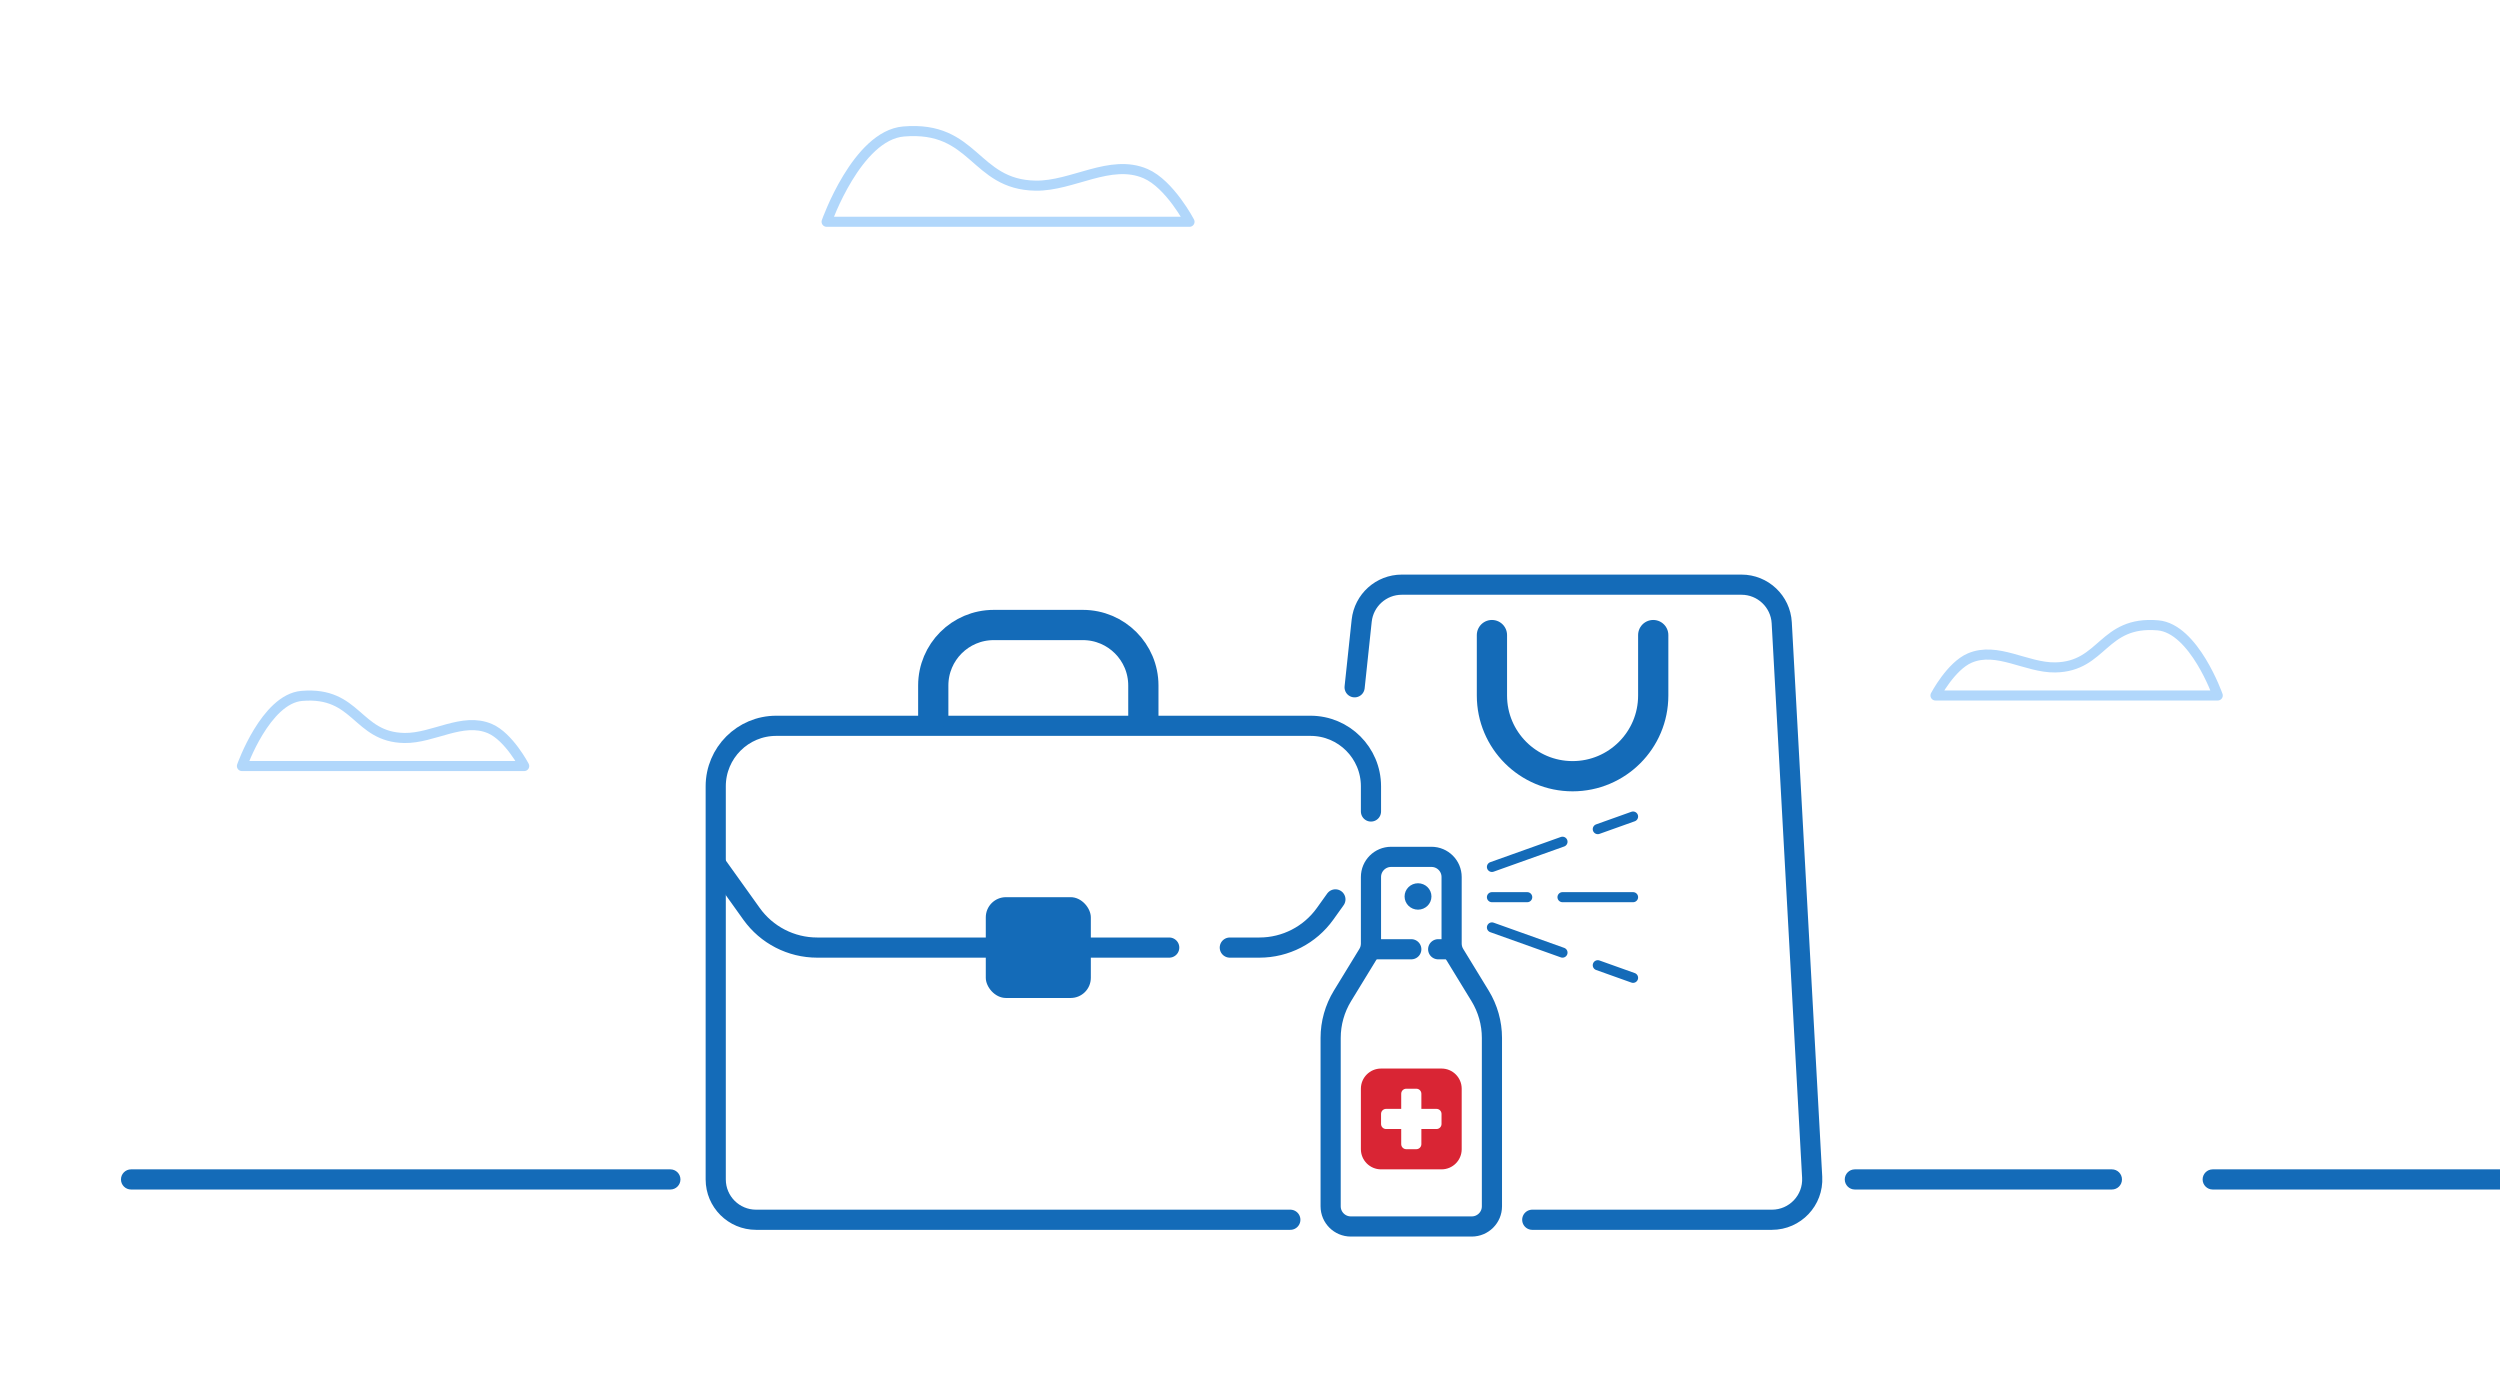 <svg width="248" height="138" viewBox="0 0 248 138" fill="none" xmlns="http://www.w3.org/2000/svg">
<g clip-path="url(#clip0_3879_6065)">
<path fill-rule="evenodd" clip-rule="evenodd" d="M13 116C12.448 116 12 116.448 12 117C12 117.552 12.448 118 13 118H66.5C67.052 118 67.5 117.552 67.5 117C67.5 116.448 67.052 116 66.5 116H13ZM184 116C183.448 116 183 116.448 183 117C183 117.552 183.448 118 184 118H209.5C210.052 118 210.5 117.552 210.5 117C210.5 116.448 210.052 116 209.5 116H184ZM219.5 116C218.948 116 218.5 116.448 218.5 117C218.5 117.552 218.948 118 219.5 118L249.5 118C250.052 118 250.5 117.552 250.5 117C250.5 116.448 250.052 116 249.5 116L219.5 116Z" fill="#146BB8"/>
<path d="M118 22H82C82 22 85.014 13.432 89.636 13.043C96.727 12.445 96.599 18.319 102.727 18.417C106.396 18.476 110.145 15.719 113.636 17.223C116.043 18.26 118 22 118 22Z" stroke="#B1D7FB" stroke-linecap="round" stroke-linejoin="round"/>
<path d="M192 68.991H220C220 68.991 217.656 62.336 214.061 62.033C208.545 61.569 208.645 66.131 203.879 66.208C201.026 66.254 198.109 64.112 195.394 65.28C193.522 66.086 192 68.991 192 68.991Z" stroke="#B1D7FB" stroke-linecap="round" stroke-linejoin="round"/>
<path d="M52 75.991H24C24 75.991 26.344 69.335 29.939 69.033C35.455 68.569 35.355 73.131 40.121 73.208C42.974 73.254 45.891 71.112 48.606 72.28C50.478 73.086 52 75.991 52 75.991Z" stroke="#B1D7FB" stroke-linecap="round" stroke-linejoin="round"/>
<path d="M115.986 94H112.933H107.668H97.138H81.061C78.479 94 76.056 92.754 74.554 90.654L73.908 89.75L72.388 87.625L71.628 86.562L71.248 86.031L71.058 85.766" stroke="#146BB8" stroke-width="2" stroke-linecap="round"/>
<path d="M121.997 94H124.656H124.939C127.52 94 129.944 92.754 131.446 90.654L132.092 89.75L132.472 89.219" stroke="#146BB8" stroke-width="2" stroke-linecap="round"/>
<path d="M136 80.5V78C136 74.686 133.314 72 130 72H77C73.686 72 71 74.686 71 78V95.5V117C71 119.209 72.791 121 75 121H128" stroke="#146BB8" stroke-width="2" stroke-linecap="round"/>
<path d="M92.579 71V68C92.579 64.686 95.265 62 98.579 62H107.421C110.735 62 113.421 64.686 113.421 68V71" stroke="#146BB8" stroke-width="3" stroke-linecap="round"/>
<rect x="97.79" y="89" width="10.421" height="10" rx="2" fill="#146BB8"/>
<path d="M152 121H175.774C178.07 121 179.894 119.073 179.768 116.781L176.748 61.781C176.632 59.66 174.878 58 172.754 58H139.057C137.012 58 135.296 59.543 135.079 61.578L134.595 66.143L134.378 68.179" stroke="#146BB8" stroke-width="2" stroke-linecap="round"/>
<path d="M164 63V69C164 73.418 160.418 77 156 77V77C151.582 77 148 73.418 148 69V63" stroke="#146BB8" stroke-width="3" stroke-linecap="round"/>
<path d="M146.827 98.794L144.293 94.647C144.101 94.333 144 93.972 144 93.604V87C144 85.895 143.105 85 142 85H138C136.895 85 136 85.895 136 87V93.604C136 93.972 135.899 94.333 135.707 94.647L133.173 98.794C132.406 100.05 132 101.493 132 102.965V119.667C132 120.771 132.895 121.667 134 121.667H146C147.105 121.667 148 120.771 148 119.667V102.965C148 101.493 147.594 100.05 146.827 98.794Z" stroke="#146BB8" stroke-width="2"/>
<path d="M136 94.166H140" stroke="#146BB8" stroke-width="2" stroke-linecap="round"/>
<path d="M142.667 94.166L144 94.166" stroke="#146BB8" stroke-width="2" stroke-linecap="round"/>
<ellipse cx="140.667" cy="88.929" rx="1.333" ry="1.31" fill="#146BB8"/>
<path fill-rule="evenodd" clip-rule="evenodd" d="M137 106C135.895 106 135 106.895 135 108V114C135 115.105 135.895 116 137 116H143C144.105 116 145 115.105 145 114V108C145 106.895 144.105 106 143 106H137ZM139 108.5C139 108.224 139.224 108 139.5 108H140.5C140.776 108 141 108.224 141 108.5V110H142.5C142.776 110 143 110.224 143 110.5V111.5C143 111.776 142.776 112 142.5 112H141V113.5C141 113.776 140.776 114 140.5 114H139.5C139.224 114 139 113.776 139 113.5V112H137.5C137.224 112 137 111.776 137 111.5V110.5C137 110.224 137.224 110 137.5 110H139V108.5Z" fill="#D92534"/>
<path d="M148 86L151.5 84.75L155 83.5M162 81L158.5 82.25" stroke="#146BB8" stroke-linecap="round"/>
<path d="M148 89H151.5M162 89H158.5H155" stroke="#146BB8" stroke-linecap="round"/>
<path d="M162 97L158.5 95.75M148 92L155 94.5" stroke="#146BB8" stroke-linecap="round"/>
</g>
<defs>
<clipPath id="clip0_3879_6065">
<rect width="248" height="138" fill="white"/>
</clipPath>
</defs>
</svg>
